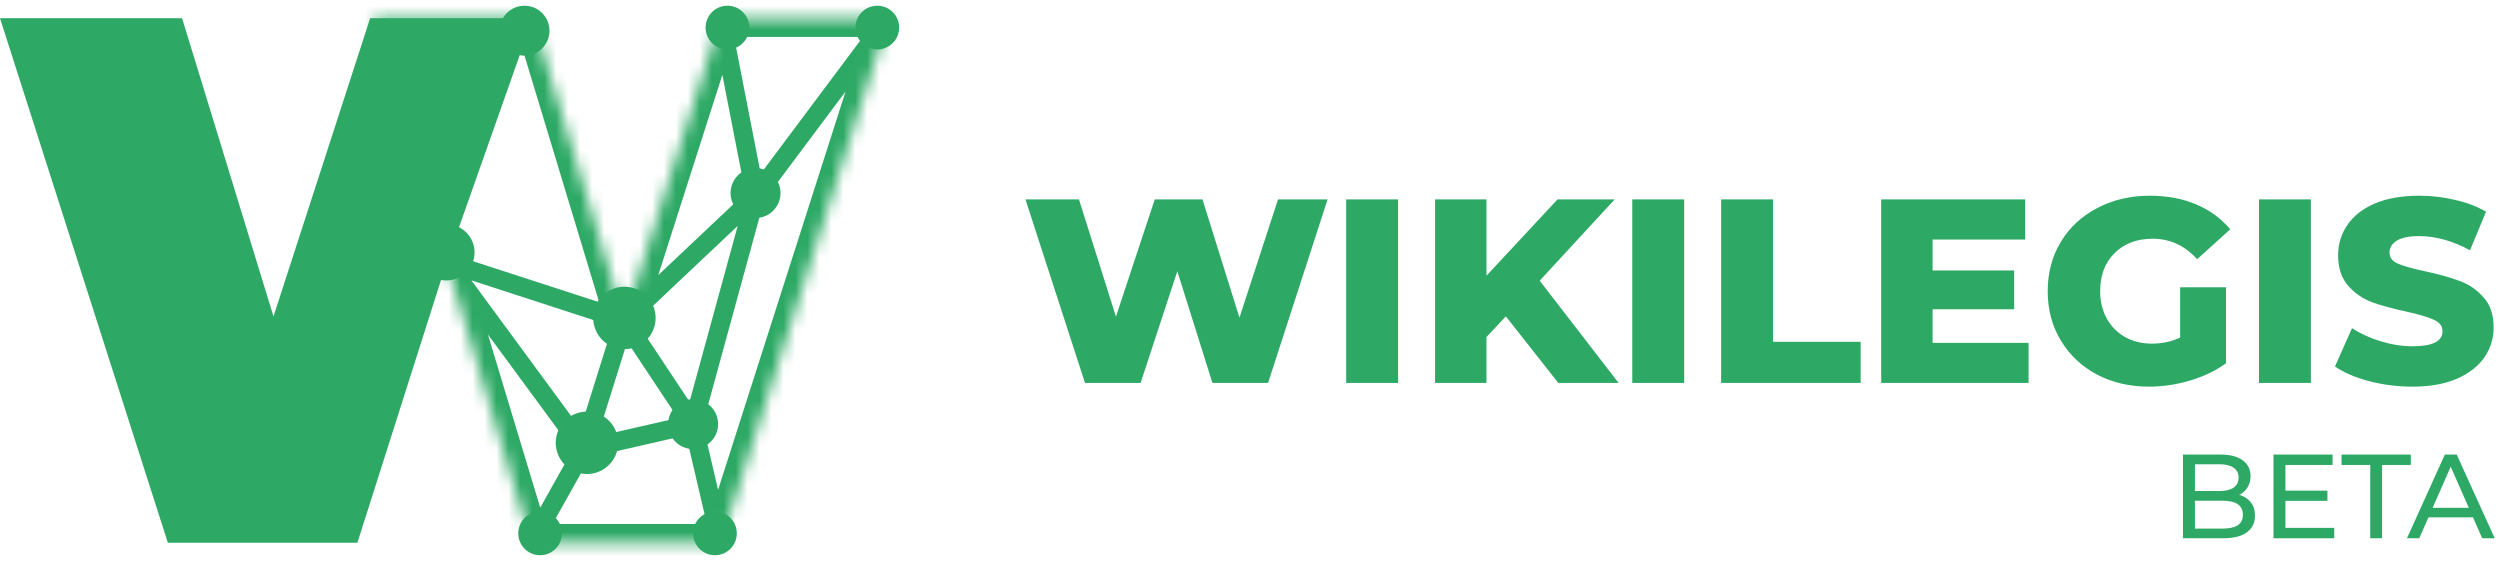 <svg width="209" height="47" viewBox="0 0 209 47" fill="none" xmlns="http://www.w3.org/2000/svg">
<mask id="path-1-inside-1" fill="white">
<path d="M74.293 1.522L60.262 45.371H44.413L37.335 21.943L31.321 2.044V1.522H44.539L52.181 26.766L60.262 1.522H74.293Z"/>
</mask>
<path d="M37.335 21.943L37.577 21.198C37.253 21.093 36.899 21.209 36.7 21.485C36.501 21.76 36.503 22.133 36.704 22.407L37.335 21.943ZM45.096 45.754L49.491 37.924L48.126 37.157L43.73 44.988L45.096 45.754ZM63.791 16.868L74.92 1.991L73.666 1.053L62.537 15.93L63.791 16.868ZM59.493 1.672L62.395 16.549L63.932 16.249L61.03 1.372L59.493 1.672ZM52.423 26.022L37.577 21.198L37.093 22.688L51.939 27.511L52.423 26.022ZM49.439 37.077L37.966 21.479L36.704 22.407L48.178 38.005L49.439 37.077ZM62.627 15.83L51.643 26.197L52.718 27.336L63.701 16.969L62.627 15.83ZM49.556 37.775L52.928 27L51.434 26.532L48.061 37.307L49.556 37.775ZM48.983 38.304L58.118 36.216L57.769 34.689L48.634 36.777L48.983 38.304ZM58.699 35.66L63.919 16.606L62.409 16.192L57.189 35.246L58.699 35.66ZM61.024 45.193L58.706 35.275L57.181 35.631L59.499 45.549L61.024 45.193ZM58.596 35.02L52.833 26.334L51.528 27.199L57.291 35.886L58.596 35.02ZM74.293 1.522L75.785 1.999C75.937 1.523 75.853 1.003 75.558 0.599C75.263 0.195 74.793 -0.044 74.293 -0.044V1.522ZM60.262 45.371V46.937C60.943 46.937 61.545 46.497 61.753 45.848L60.262 45.371ZM44.413 45.371L42.914 45.824C43.114 46.485 43.723 46.937 44.413 46.937V45.371ZM37.335 21.943L38.834 21.49L38.834 21.49L37.335 21.943ZM44.539 1.522L46.038 1.068C45.837 0.408 45.229 -0.044 44.539 -0.044V1.522ZM52.181 26.766L50.682 27.22C50.881 27.876 51.483 28.327 52.168 28.332C52.854 28.338 53.463 27.897 53.672 27.244L52.181 26.766ZM60.262 1.522V-0.044C59.581 -0.044 58.978 0.396 58.77 1.045L60.262 1.522ZM31.321 2.044H29.755C29.755 2.197 29.778 2.35 29.822 2.497L31.321 2.044ZM31.321 1.522V-0.044C30.456 -0.044 29.755 0.657 29.755 1.522L31.321 1.522ZM72.802 1.045L58.77 44.894L61.753 45.848L75.785 1.999L72.802 1.045ZM60.262 43.805H44.413V46.937H60.262V43.805ZM45.912 44.918L38.834 21.49L35.836 22.396L42.914 45.824L45.912 44.918ZM43.04 1.976L50.682 27.22L53.68 26.313L46.038 1.068L43.04 1.976ZM53.672 27.244L61.753 1.999L58.77 1.045L50.689 26.289L53.672 27.244ZM60.262 3.088H74.293V-0.044H60.262V3.088ZM32.887 2.044V1.522H29.755V2.044H32.887ZM31.321 3.088H44.539V-0.044H31.321V3.088ZM38.834 21.49L32.82 1.591L29.822 2.497L35.836 22.396L38.834 21.49Z" fill="#2DA965" mask="url(#path-1-inside-1)"/>
<path d="M1.073 2.305H14.643L22.115 26.683L22.843 29.057L23.609 26.695L31.514 2.305H43.431L36.596 21.683L36.592 21.694L36.588 21.706L29.307 44.588H14.603L1.073 2.305Z" fill="#2DA965" stroke="#2DA965" stroke-width="1.566"/>
<circle cx="52.201" cy="26.579" r="2.349" transform="rotate(-180 52.201 26.579)" fill="#2DA965" stroke="#2DA965" stroke-width="0.522"/>
<circle cx="63.163" cy="16.138" r="1.827" transform="rotate(-180 63.163 16.138)" fill="#2DA965" stroke="#2DA965" stroke-width="0.522"/>
<circle cx="49.069" cy="37.019" r="2.349" transform="rotate(-180 49.069 37.019)" fill="#2DA965" stroke="#2DA965" stroke-width="0.522"/>
<circle cx="57.944" cy="35.453" r="1.827" transform="rotate(-180 57.944 35.453)" fill="#2DA965" stroke="#2DA965" stroke-width="0.522"/>
<circle cx="45.154" cy="44.588" r="1.566" transform="rotate(-180 45.154 44.588)" fill="#2DA965" stroke="#2DA965" stroke-width="0.522"/>
<path d="M59.77 43.022C58.905 43.022 58.204 43.723 58.204 44.588C58.204 45.453 58.905 46.154 59.77 46.154C60.635 46.154 61.336 45.453 61.336 44.588C61.336 43.723 60.635 43.022 59.77 43.022Z" fill="#2DA965" stroke="#2DA965" stroke-width="0.522"/>
<circle cx="73.343" cy="2.305" r="1.566" transform="rotate(-180 73.343 2.305)" fill="#2DA965" stroke="#2DA965" stroke-width="0.522"/>
<circle cx="60.814" cy="2.305" r="1.566" transform="rotate(-180 60.814 2.305)" fill="#2DA965" stroke="#2DA965" stroke-width="0.522"/>
<circle cx="43.849" cy="2.566" r="1.827" transform="rotate(-180 43.849 2.566)" fill="#2DA965" stroke="#2DA965" stroke-width="0.522"/>
<path d="M37.324 19.009C36.171 19.009 35.236 19.944 35.236 21.097C35.236 22.25 36.171 23.185 37.324 23.185C38.477 23.185 39.412 22.25 39.412 21.097C39.412 19.944 38.477 19.009 37.324 19.009Z" fill="#2DA965" stroke="#2DA965" stroke-width="0.522"/>
<path d="M110.986 16.669L106.009 32.016H101.361L98.423 22.676L95.354 32.016H90.706L85.729 16.669H90.201L93.293 26.469L96.538 16.669H100.528L103.619 26.557L106.842 16.669H110.986ZM112.541 16.669H116.882V32.016H112.541V16.669ZM125.89 26.447L124.268 28.179V32.016H119.971V16.669H124.268V23.049L130.21 16.669H134.989L128.719 23.466L135.318 32.016H130.275L125.89 26.447ZM136.457 16.669H140.798V32.016H136.457V16.669ZM143.886 16.669H148.228V28.574H155.55V32.016H143.886V16.669ZM169.59 28.662V32.016H157.268V16.669H169.305V20.023H161.565V22.61H168.384V25.855H161.565V28.662H169.59ZM182.26 24.014H186.097V30.372C185.22 31 184.211 31.483 183.071 31.819C181.931 32.155 180.791 32.323 179.651 32.323C178.043 32.323 176.596 31.987 175.31 31.314C174.023 30.628 173.015 29.677 172.284 28.464C171.553 27.251 171.188 25.877 171.188 24.343C171.188 22.808 171.553 21.434 172.284 20.221C173.015 19.008 174.031 18.065 175.332 17.392C176.633 16.706 178.101 16.362 179.738 16.362C181.171 16.362 182.457 16.603 183.597 17.085C184.737 17.568 185.687 18.262 186.447 19.168L183.685 21.668C182.647 20.528 181.405 19.958 179.958 19.958C178.642 19.958 177.583 20.36 176.779 21.163C175.975 21.953 175.573 23.012 175.573 24.343C175.573 25.19 175.756 25.95 176.121 26.623C176.486 27.28 176.998 27.799 177.656 28.179C178.313 28.545 179.066 28.727 179.914 28.727C180.747 28.727 181.529 28.559 182.26 28.223V24.014ZM188.849 16.669H193.19V32.016H188.849V16.669ZM201.672 32.323C200.429 32.323 199.223 32.17 198.054 31.863C196.885 31.556 195.935 31.146 195.204 30.635L196.629 27.434C197.316 27.887 198.113 28.252 199.019 28.53C199.925 28.808 200.817 28.947 201.694 28.947C203.36 28.947 204.193 28.53 204.193 27.697C204.193 27.259 203.952 26.937 203.469 26.732C203.002 26.513 202.242 26.287 201.189 26.053C200.035 25.804 199.07 25.541 198.295 25.263C197.521 24.971 196.856 24.511 196.3 23.882C195.745 23.254 195.467 22.406 195.467 21.339C195.467 20.403 195.723 19.563 196.234 18.818C196.746 18.058 197.506 17.458 198.515 17.02C199.538 16.581 200.787 16.362 202.264 16.362C203.272 16.362 204.266 16.479 205.245 16.713C206.225 16.932 207.087 17.261 207.832 17.699L206.495 20.922C205.033 20.133 203.616 19.738 202.242 19.738C201.379 19.738 200.751 19.87 200.356 20.133C199.962 20.381 199.764 20.71 199.764 21.12C199.764 21.529 199.998 21.836 200.466 22.041C200.934 22.245 201.686 22.457 202.724 22.676C203.893 22.925 204.858 23.195 205.618 23.488C206.393 23.765 207.058 24.218 207.613 24.847C208.183 25.461 208.468 26.301 208.468 27.368C208.468 28.289 208.212 29.122 207.701 29.867C207.189 30.613 206.422 31.212 205.399 31.665C204.376 32.104 203.133 32.323 201.672 32.323Z" fill="#2DA965"/>
<path d="M187.205 41.37C187.612 41.483 187.932 41.69 188.165 41.99C188.398 42.283 188.515 42.657 188.515 43.11C188.515 43.717 188.285 44.183 187.825 44.51C187.372 44.837 186.708 45 185.835 45H182.495V38H185.635C186.435 38 187.052 38.16 187.485 38.48C187.925 38.8 188.145 39.243 188.145 39.81C188.145 40.177 188.058 40.493 187.885 40.76C187.718 41.027 187.492 41.23 187.205 41.37ZM183.495 38.81V41.05H185.545C186.058 41.05 186.452 40.957 186.725 40.77C187.005 40.577 187.145 40.297 187.145 39.93C187.145 39.563 187.005 39.287 186.725 39.1C186.452 38.907 186.058 38.81 185.545 38.81H183.495ZM185.795 44.19C186.362 44.19 186.788 44.097 187.075 43.91C187.362 43.723 187.505 43.43 187.505 43.03C187.505 42.25 186.935 41.86 185.795 41.86H183.495V44.19H185.795Z" fill="#2DA965"/>
<path d="M195.143 44.13V45H190.063V38H195.003V38.87H191.063V41.02H194.573V41.87H191.063V44.13H195.143Z" fill="#2DA965"/>
<path d="M198.153 38.87H195.753V38H201.543V38.87H199.143V45H198.153V38.87Z" fill="#2DA965"/>
<path d="M206.74 43.25H203.02L202.25 45H201.22L204.39 38H205.38L208.56 45H207.51L206.74 43.25ZM206.39 42.45L204.88 39.02L203.37 42.45H206.39Z" fill="#2DA965"/>
</svg>
